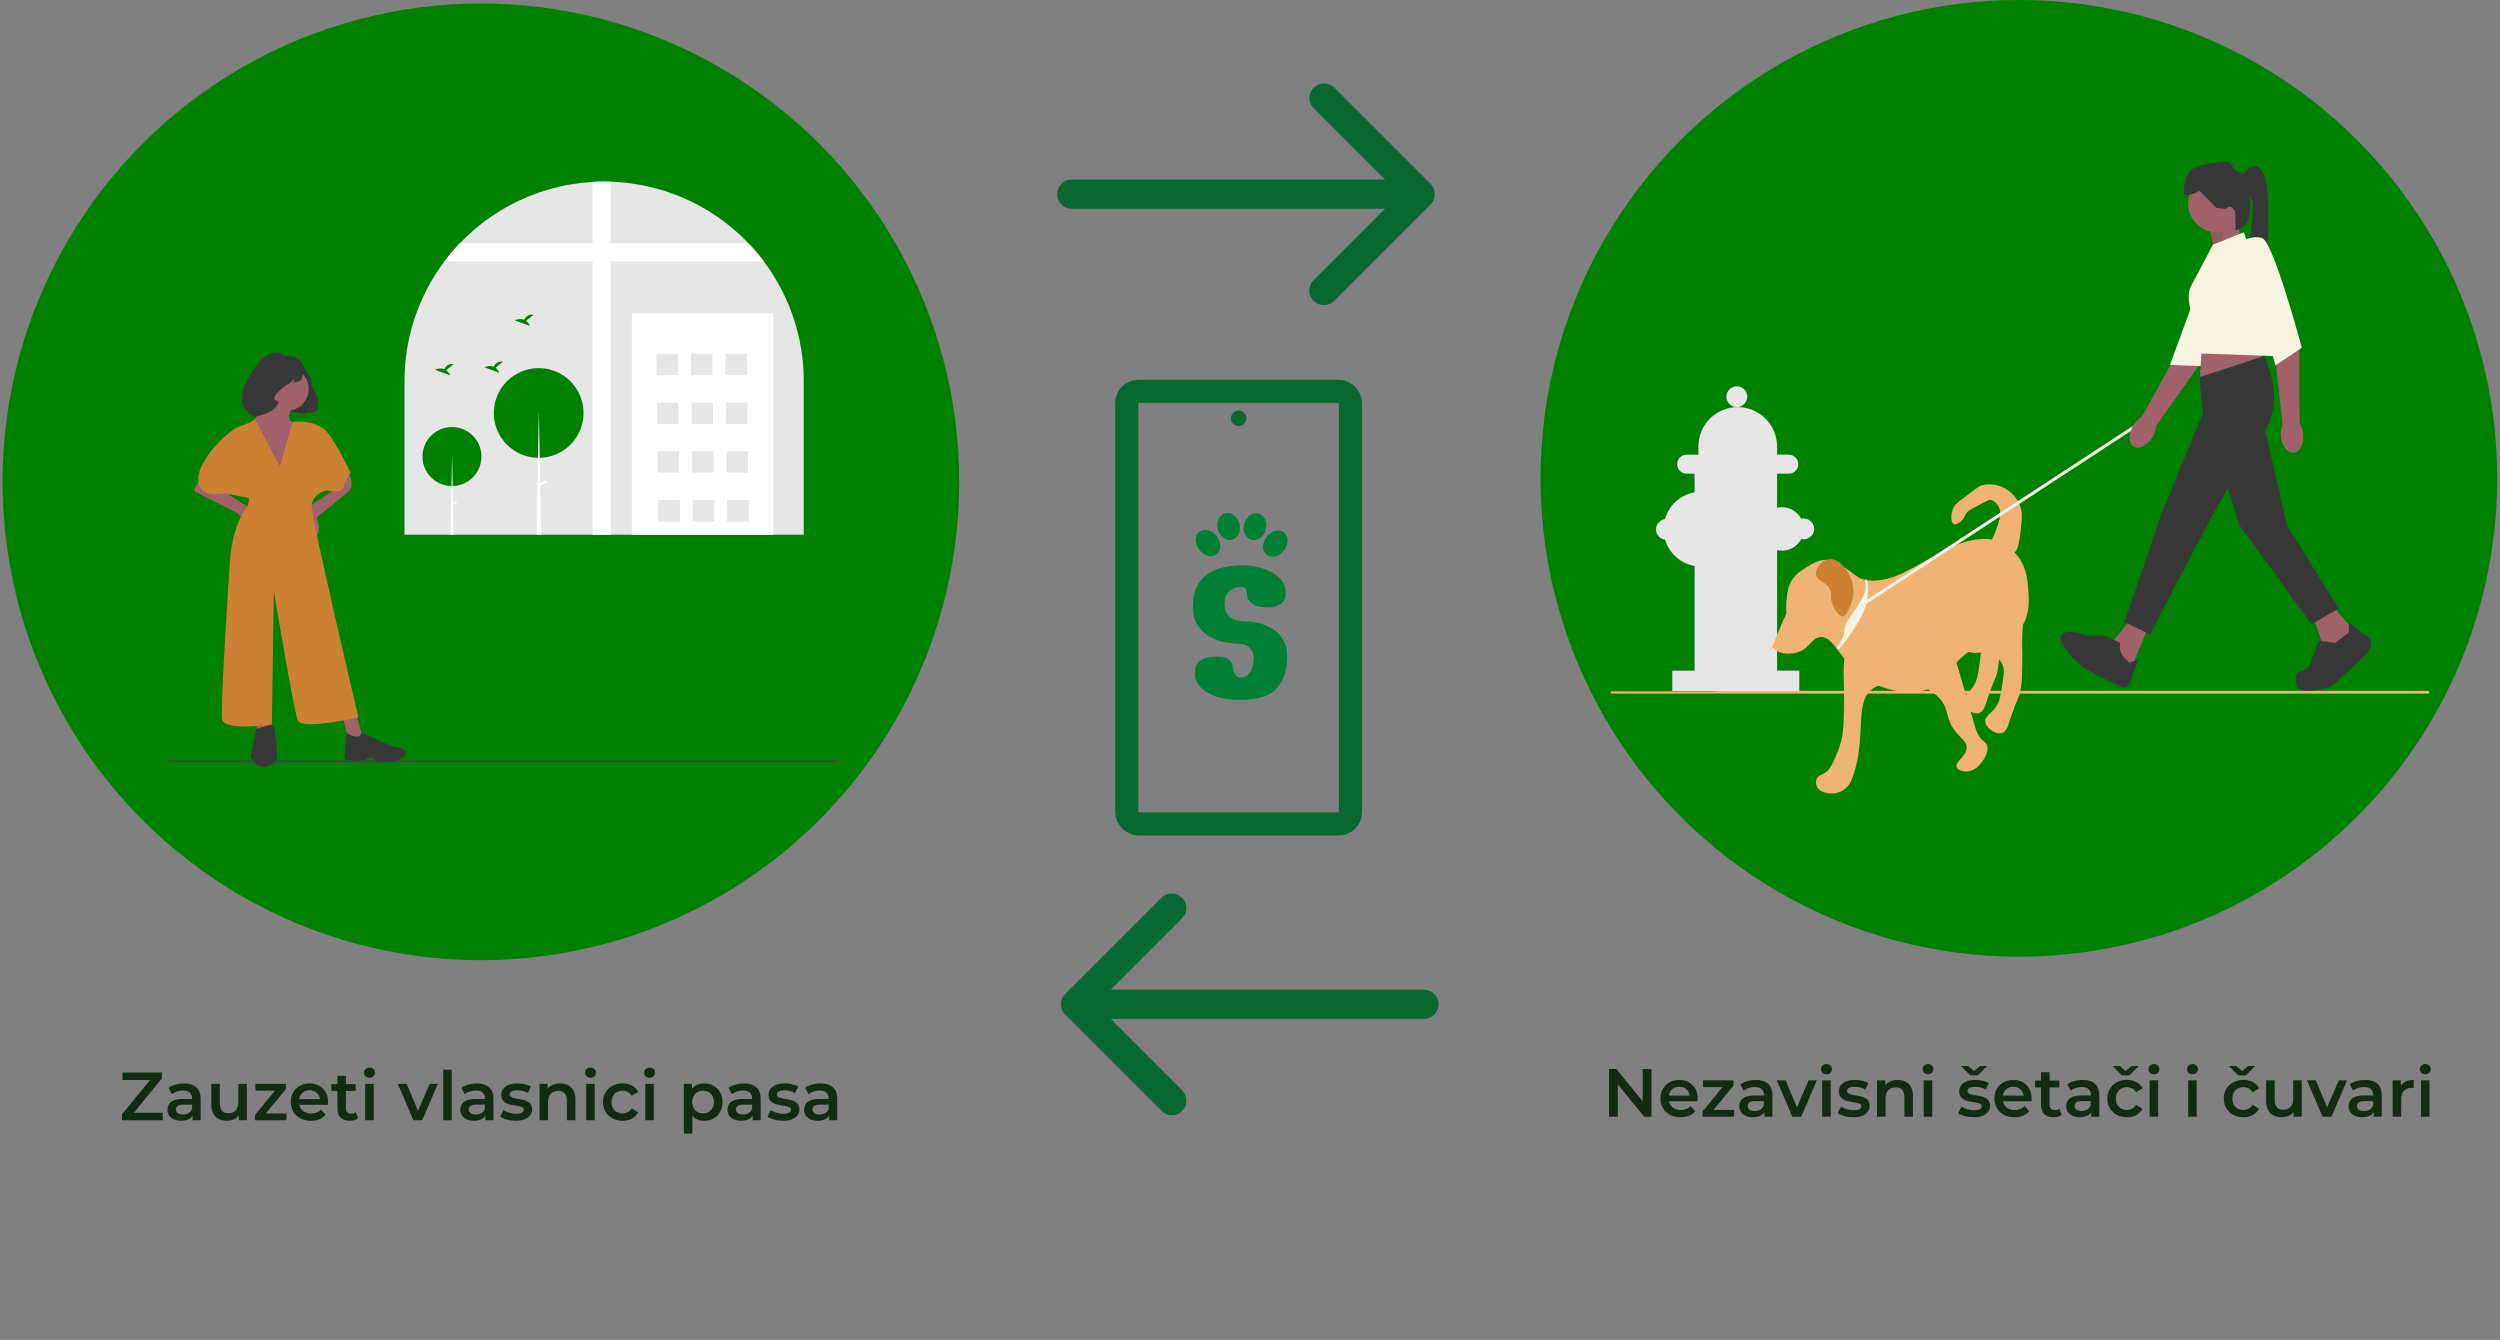 <svg width="806" height="432" viewBox="0 0 806 432" fill="none" xmlns="http://www.w3.org/2000/svg">
<rect x="0" y="0" width="806" height="432" fill="#808080" stroke="none"/>
<circle cx="155.039" cy="155.351" r="154.218" fill="#008000"/>
<g clip-path="url(#clip0_189_1572)">
<path d="M270.008 245.197H54.658V245.71H270.008V245.197Z" fill="#3F3D56"/>
<path d="M259.129 122.905V172.401H130.411V122.905C130.388 108.976 134.906 95.419 143.281 84.288C148.899 76.796 156.085 70.621 164.336 66.193C172.588 61.765 181.706 59.191 191.055 58.651C192.282 58.579 193.521 58.544 194.77 58.546C195.48 58.546 196.189 58.556 196.891 58.582C213.221 59.099 228.739 65.828 240.276 77.396C240.625 77.744 240.966 78.095 241.309 78.449C243.073 80.296 244.726 82.246 246.259 84.288C254.633 95.419 259.151 108.976 259.129 122.905Z" fill="#E6E6E6"/>
<path d="M196.89 58.583V172.401H191.052V58.652C192.28 58.581 193.519 58.545 194.767 58.546C195.478 58.546 196.187 58.557 196.89 58.583Z" fill="white"/>
<path d="M246.259 84.286H143.281C144.813 82.243 146.466 80.294 148.23 78.447H241.31C243.074 80.294 244.726 82.243 246.259 84.286Z" fill="white"/>
<path d="M249.331 101.008H203.711V172.4H249.331V101.008Z" fill="white"/>
<path d="M218.567 114.056H211.667V120.956H218.567V114.056Z" fill="#E6E6E6"/>
<path d="M229.685 114.056H222.785V120.956H229.685V114.056Z" fill="#E6E6E6"/>
<path d="M240.801 114.056H233.901V120.956H240.801V114.056Z" fill="#E6E6E6"/>
<path d="M218.759 129.775H211.858V136.675H218.759V129.775Z" fill="#E6E6E6"/>
<path d="M229.875 129.775H222.974V136.675H229.875V129.775Z" fill="#E6E6E6"/>
<path d="M240.993 129.775H234.092V136.675H240.993V129.775Z" fill="#E6E6E6"/>
<path d="M218.951 145.491H212.051V152.392H218.951V145.491Z" fill="#E6E6E6"/>
<path d="M230.066 145.491H223.166V152.392H230.066V145.491Z" fill="#E6E6E6"/>
<path d="M241.184 145.491H234.283V152.392H241.184V145.491Z" fill="#E6E6E6"/>
<path d="M219.14 161.208H212.239V168.108H219.14V161.208Z" fill="#E6E6E6"/>
<path d="M230.259 161.208H223.358V168.108H230.259V161.208Z" fill="#E6E6E6"/>
<path d="M241.377 161.208H234.476V168.108H241.377V161.208Z" fill="#E6E6E6"/>
<path d="M219.14 161.208H212.239V168.108H219.14V161.208Z" fill="#E6E6E6"/>
<path d="M230.259 161.208H223.358V168.108H230.259V161.208Z" fill="#E6E6E6"/>
<path d="M241.377 161.208H234.476V168.108H241.377V161.208Z" fill="#E6E6E6"/>
<path d="M145.711 156.696C150.964 156.696 155.222 152.438 155.222 147.186C155.222 141.933 150.964 137.675 145.711 137.675C140.459 137.675 136.201 141.933 136.201 147.186C136.201 152.438 140.459 156.696 145.711 156.696Z" fill="#008000"/>
<path d="M146.202 172.397H145.274L145.564 156.691L145.738 147.183H145.764L145.93 156.691L146.022 162.1L146.033 162.625L146.202 172.397Z" fill="white"/>
<path d="M147.468 161.872L147.249 161.456L145.676 162.284L145.896 162.7L147.468 161.872Z" fill="white"/>
<path d="M173.671 147.608C181.659 147.608 188.134 141.133 188.134 133.145C188.134 125.158 181.659 118.683 173.671 118.683C165.684 118.683 159.209 125.158 159.209 133.145C159.209 141.133 165.684 147.608 173.671 147.608Z" fill="#008000"/>
<path d="M174.438 172.401H172.99L173.29 156.104L173.446 147.607L173.713 133.147H173.754L174.005 147.605L174.148 155.832L174.163 156.631L174.438 172.401Z" fill="white"/>
<path d="M176.344 155.48L176.01 154.847L173.62 156.106L173.953 156.739L176.344 155.48Z" fill="white"/>
<path d="M143.842 119.334L146.285 117.38C144.387 117.171 143.608 118.206 143.288 119.025C141.806 118.409 140.191 119.216 140.191 119.216L145.08 120.991C144.833 120.332 144.404 119.757 143.842 119.334Z" fill="#008000"/>
<path d="M169.585 103.414L172.028 101.46C170.131 101.251 169.351 102.286 169.032 103.105C167.549 102.49 165.935 103.296 165.935 103.296L170.823 105.071C170.576 104.412 170.147 103.838 169.585 103.414Z" fill="#008000"/>
<path d="M159.766 118.542L162.209 116.588C160.311 116.378 159.532 117.414 159.212 118.233C157.73 117.617 156.115 118.424 156.115 118.424L161.004 120.199C160.757 119.54 160.328 118.965 159.766 118.542Z" fill="#008000"/>
<path d="M92.015 132.461C92.015 132.461 97.899 133.72 98.777 133.135C99.04 132.97 99.345 132.882 99.655 132.882C99.966 132.882 100.271 132.97 100.534 133.135C105.511 131.232 100.488 125.428 100.342 123.086C100.195 120.744 97.268 117.523 97.268 117.523L92.015 132.461Z" fill="#383838"/>
<path d="M86.68 126.989C86.68 130.199 80.26 137.261 80.26 137.261L92.457 156.2C92.457 156.2 97.272 136.94 94.383 135.977C91.495 135.014 94.704 130.52 94.704 130.52L86.68 126.989Z" fill="#A0616A"/>
<path d="M72.555 158.765L81.222 164.222L78.975 167.753C78.975 167.753 77.049 166.148 77.049 165.827C77.049 165.506 64.209 159.407 62.925 158.444C61.641 157.481 65.814 153.308 65.814 153.308L72.555 158.765Z" fill="#A0616A"/>
<path d="M107.108 158.339C107.108 158.339 98.555 163.903 98.234 164.545C97.913 165.187 100.481 172.57 102.123 172.288C103.765 172.006 102.086 166.792 102.086 166.792C102.086 166.792 109.79 160.693 112.358 158.446C114.926 156.199 111.716 151.063 111.716 151.063L107.108 158.339Z" fill="#A0616A"/>
<path d="M110.497 231.436L112.434 238.465L117.04 238.273L114.669 229.511L110.497 231.436Z" fill="#A0616A"/>
<path d="M81.865 230.028L83.469 237.089H86.68V230.028H81.865Z" fill="#A0616A"/>
<path d="M92.457 132.445C96.357 132.445 99.519 129.283 99.519 125.383C99.519 121.483 96.357 118.321 92.457 118.321C88.556 118.321 85.394 121.483 85.394 125.383C85.394 129.283 88.556 132.445 92.457 132.445Z" fill="#A0616A"/>
<path d="M82.165 135.015C82.165 135.015 81.224 136.299 77.692 137.262C74.162 138.225 64.211 147.534 63.89 154.275C63.569 161.016 72.236 159.089 72.236 159.089C72.236 159.089 80.26 160.373 80.26 160.694C80.26 161.015 79.939 162.941 79.939 162.941C74.803 169.361 74.162 180.275 74.162 180.275C74.162 180.275 70.951 228.104 71.594 231.956C72.236 235.808 87.644 233.561 87.644 233.561L88.285 190.547C88.285 190.547 94.705 229.067 95.989 232.277C97.273 235.487 115.57 231.314 115.57 231.314C115.57 231.314 100.483 167.435 100.483 163.262C100.483 159.089 105.298 158.126 105.298 158.126C105.298 158.126 110.434 159.089 110.755 157.164C111.076 155.238 113.002 152.349 113.002 152.349C113.002 152.349 109.15 144.003 105.619 139.509C102.088 135.015 94.384 135.978 94.384 135.978L90.211 150.423L82.165 135.015Z" fill="#CB8034"/>
<path d="M111.714 236.311C111.714 236.311 111.052 243.453 111.072 244.468C111.091 245.374 117.496 245.623 118.138 244.66C118.78 243.697 121.027 244.66 121.027 245.302C121.027 245.944 127.447 245.491 127.447 245.491C135.793 241.639 126.252 240.576 126.252 240.576C126.252 240.576 120.568 237.892 118 236.929C115.432 235.966 116.464 236.545 116.464 236.545C115.822 238.792 111.714 236.311 111.714 236.311Z" fill="#383838"/>
<path d="M80.903 243.187C80.582 243.508 81.545 247.681 86.039 247.039C90.533 246.397 89.249 241.582 89.249 240.94C89.249 240.298 88.607 235.483 88.286 234.199C87.965 232.915 82.508 235.162 82.508 235.162C82.508 235.162 81.224 242.866 80.903 243.187Z" fill="#383838"/>
<path d="M98.136 118.842C97.825 119.85 97.58 120.877 97.404 121.916C97.258 123.087 94.477 123.38 94.477 123.38C94.769 123.38 94.769 121.624 94.769 121.624C94.769 122.648 93.159 123.673 93.159 123.673C91.69 124.545 90.358 125.631 89.207 126.894C87.157 129.089 89.792 129.382 89.792 129.382C89.595 132.911 82.37 134.342 82.37 134.342C74.026 131.414 80.382 121.396 80.382 121.396C86.677 109.685 91.768 114.816 91.768 114.816C97.258 114.011 98.136 118.842 98.136 118.842Z" fill="#383838"/>
</g>
<path d="M39.335 361.177V359.263L49.279 347.119L49.609 348.197H39.489V345.777H52.183V347.691L42.239 359.835L41.887 358.757H52.469V361.177H39.335ZM62.084 361.177V358.801L61.93 358.295V354.137C61.93 353.33 61.688 352.707 61.204 352.267C60.72 351.812 59.987 351.585 59.004 351.585C58.344 351.585 57.691 351.687 57.046 351.893C56.415 352.098 55.88 352.384 55.44 352.751L54.362 350.749C54.993 350.265 55.741 349.905 56.606 349.671C57.486 349.421 58.395 349.297 59.334 349.297C61.035 349.297 62.348 349.707 63.272 350.529C64.211 351.335 64.68 352.589 64.68 354.291V361.177H62.084ZM58.388 361.331C57.508 361.331 56.738 361.184 56.078 360.891C55.418 360.583 54.905 360.165 54.538 359.637C54.186 359.094 54.01 358.485 54.01 357.811C54.01 357.151 54.164 356.557 54.472 356.029C54.795 355.501 55.315 355.083 56.034 354.775C56.753 354.467 57.706 354.313 58.894 354.313H62.304V356.139H59.092C58.153 356.139 57.523 356.293 57.2 356.601C56.877 356.894 56.716 357.261 56.716 357.701C56.716 358.199 56.914 358.595 57.31 358.889C57.706 359.182 58.256 359.329 58.96 359.329C59.635 359.329 60.236 359.175 60.764 358.867C61.307 358.559 61.695 358.104 61.93 357.503L62.392 359.153C62.128 359.842 61.651 360.377 60.962 360.759C60.287 361.14 59.429 361.331 58.388 361.331ZM73.181 361.331C72.184 361.331 71.304 361.147 70.541 360.781C69.779 360.399 69.185 359.827 68.759 359.065C68.334 358.287 68.121 357.312 68.121 356.139V349.429H70.871V355.765C70.871 356.821 71.106 357.613 71.575 358.141C72.059 358.654 72.741 358.911 73.621 358.911C74.267 358.911 74.824 358.779 75.293 358.515C75.777 358.251 76.151 357.855 76.415 357.327C76.694 356.799 76.833 356.146 76.833 355.369V349.429H79.583V361.177H76.965V358.009L77.427 358.977C77.031 359.739 76.452 360.326 75.689 360.737C74.927 361.133 74.091 361.331 73.181 361.331ZM82.216 361.177V359.439L89.454 350.683L89.96 351.629H82.348V349.429H92.16V351.167L84.922 359.923L84.372 358.977H92.358V361.177H82.216ZM100.243 361.331C98.938 361.331 97.794 361.074 96.811 360.561C95.843 360.033 95.088 359.314 94.545 358.405C94.017 357.495 93.753 356.461 93.753 355.303C93.753 354.129 94.01 353.095 94.523 352.201C95.051 351.291 95.77 350.58 96.679 350.067C97.603 349.553 98.652 349.297 99.825 349.297C100.969 349.297 101.988 349.546 102.883 350.045C103.778 350.543 104.482 351.247 104.995 352.157C105.508 353.066 105.765 354.137 105.765 355.369C105.765 355.486 105.758 355.618 105.743 355.765C105.743 355.911 105.736 356.051 105.721 356.183H95.931V354.357H104.269L103.191 354.929C103.206 354.254 103.066 353.66 102.773 353.147C102.48 352.633 102.076 352.23 101.563 351.937C101.064 351.643 100.485 351.497 99.825 351.497C99.15 351.497 98.556 351.643 98.043 351.937C97.544 352.23 97.148 352.641 96.855 353.169C96.576 353.682 96.437 354.291 96.437 354.995V355.435C96.437 356.139 96.598 356.762 96.921 357.305C97.244 357.847 97.698 358.265 98.285 358.559C98.872 358.852 99.546 358.999 100.309 358.999C100.969 358.999 101.563 358.896 102.091 358.691C102.619 358.485 103.088 358.163 103.499 357.723L104.973 359.417C104.445 360.033 103.778 360.509 102.971 360.847C102.179 361.169 101.27 361.331 100.243 361.331ZM112.829 361.331C111.538 361.331 110.541 361.001 109.837 360.341C109.133 359.666 108.781 358.676 108.781 357.371V346.833H111.531V357.305C111.531 357.862 111.67 358.295 111.949 358.603C112.242 358.911 112.645 359.065 113.159 359.065C113.775 359.065 114.288 358.903 114.699 358.581L115.469 360.539C115.146 360.803 114.75 361.001 114.281 361.133C113.811 361.265 113.327 361.331 112.829 361.331ZM106.845 351.717V349.517H114.677V351.717H106.845ZM117.731 361.177V349.429H120.481V361.177H117.731ZM119.117 347.493C118.604 347.493 118.178 347.331 117.841 347.009C117.518 346.686 117.357 346.297 117.357 345.843C117.357 345.373 117.518 344.985 117.841 344.677C118.178 344.354 118.604 344.193 119.117 344.193C119.63 344.193 120.048 344.347 120.371 344.655C120.708 344.948 120.877 345.322 120.877 345.777C120.877 346.261 120.716 346.671 120.393 347.009C120.07 347.331 119.645 347.493 119.117 347.493ZM133.294 361.177L128.256 349.429H131.116L135.45 359.791H134.042L138.53 349.429H141.17L136.132 361.177H133.294ZM142.889 361.177V344.853H145.639V361.177H142.889ZM156.486 361.177V358.801L156.332 358.295V354.137C156.332 353.33 156.09 352.707 155.606 352.267C155.122 351.812 154.389 351.585 153.406 351.585C152.746 351.585 152.094 351.687 151.448 351.893C150.818 352.098 150.282 352.384 149.842 352.751L148.764 350.749C149.395 350.265 150.143 349.905 151.008 349.671C151.888 349.421 152.798 349.297 153.736 349.297C155.438 349.297 156.75 349.707 157.674 350.529C158.613 351.335 159.082 352.589 159.082 354.291V361.177H156.486ZM152.79 361.331C151.91 361.331 151.14 361.184 150.48 360.891C149.82 360.583 149.307 360.165 148.94 359.637C148.588 359.094 148.412 358.485 148.412 357.811C148.412 357.151 148.566 356.557 148.874 356.029C149.197 355.501 149.718 355.083 150.436 354.775C151.155 354.467 152.108 354.313 153.296 354.313H156.706V356.139H153.494C152.556 356.139 151.925 356.293 151.602 356.601C151.28 356.894 151.118 357.261 151.118 357.701C151.118 358.199 151.316 358.595 151.712 358.889C152.108 359.182 152.658 359.329 153.362 359.329C154.037 359.329 154.638 359.175 155.166 358.867C155.709 358.559 156.098 358.104 156.332 357.503L156.794 359.153C156.53 359.842 156.054 360.377 155.364 360.759C154.69 361.14 153.832 361.331 152.79 361.331ZM166.242 361.331C165.259 361.331 164.313 361.206 163.404 360.957C162.509 360.693 161.798 360.377 161.27 360.011L162.326 357.921C162.854 358.258 163.484 358.537 164.218 358.757C164.951 358.977 165.684 359.087 166.418 359.087C167.283 359.087 167.906 358.969 168.288 358.735C168.684 358.5 168.882 358.185 168.882 357.789C168.882 357.466 168.75 357.224 168.486 357.063C168.222 356.887 167.877 356.755 167.452 356.667C167.026 356.579 166.55 356.498 166.022 356.425C165.508 356.351 164.988 356.256 164.46 356.139C163.946 356.007 163.477 355.823 163.052 355.589C162.626 355.339 162.282 355.009 162.018 354.599C161.754 354.188 161.622 353.645 161.622 352.971C161.622 352.223 161.834 351.577 162.26 351.035C162.685 350.477 163.279 350.052 164.042 349.759C164.819 349.451 165.736 349.297 166.792 349.297C167.584 349.297 168.383 349.385 169.19 349.561C169.996 349.737 170.664 349.986 171.192 350.309L170.136 352.399C169.578 352.061 169.014 351.834 168.442 351.717C167.884 351.585 167.327 351.519 166.77 351.519C165.934 351.519 165.31 351.643 164.9 351.893C164.504 352.142 164.306 352.457 164.306 352.839C164.306 353.191 164.438 353.455 164.702 353.631C164.966 353.807 165.31 353.946 165.736 354.049C166.161 354.151 166.63 354.239 167.144 354.313C167.672 354.371 168.192 354.467 168.706 354.599C169.219 354.731 169.688 354.914 170.114 355.149C170.554 355.369 170.906 355.684 171.17 356.095C171.434 356.505 171.566 357.041 171.566 357.701C171.566 358.434 171.346 359.072 170.906 359.615C170.48 360.157 169.872 360.583 169.08 360.891C168.288 361.184 167.342 361.331 166.242 361.331ZM180.6 349.297C181.539 349.297 182.375 349.48 183.108 349.847C183.856 350.213 184.443 350.778 184.868 351.541C185.293 352.289 185.506 353.257 185.506 354.445V361.177H182.756V354.797C182.756 353.755 182.507 352.978 182.008 352.465C181.524 351.951 180.842 351.695 179.962 351.695C179.317 351.695 178.745 351.827 178.246 352.091C177.747 352.355 177.359 352.751 177.08 353.279C176.816 353.792 176.684 354.445 176.684 355.237V361.177H173.934V349.429H176.552V352.597L176.09 351.629C176.501 350.881 177.095 350.309 177.872 349.913C178.664 349.502 179.573 349.297 180.6 349.297ZM188.995 361.177V349.429H191.745V361.177H188.995ZM190.381 347.493C189.867 347.493 189.442 347.331 189.105 347.009C188.782 346.686 188.621 346.297 188.621 345.843C188.621 345.373 188.782 344.985 189.105 344.677C189.442 344.354 189.867 344.193 190.381 344.193C190.894 344.193 191.312 344.347 191.635 344.655C191.972 344.948 192.141 345.322 192.141 345.777C192.141 346.261 191.979 346.671 191.657 347.009C191.334 347.331 190.909 347.493 190.381 347.493ZM200.744 361.331C199.512 361.331 198.412 361.074 197.444 360.561C196.491 360.033 195.743 359.314 195.2 358.405C194.657 357.495 194.386 356.461 194.386 355.303C194.386 354.129 194.657 353.095 195.2 352.201C195.743 351.291 196.491 350.58 197.444 350.067C198.412 349.553 199.512 349.297 200.744 349.297C201.888 349.297 202.893 349.531 203.758 350.001C204.638 350.455 205.305 351.13 205.76 352.025L203.648 353.257C203.296 352.699 202.863 352.289 202.35 352.025C201.851 351.761 201.309 351.629 200.722 351.629C200.047 351.629 199.439 351.775 198.896 352.069C198.353 352.362 197.928 352.787 197.62 353.345C197.312 353.887 197.158 354.54 197.158 355.303C197.158 356.065 197.312 356.725 197.62 357.283C197.928 357.825 198.353 358.243 198.896 358.537C199.439 358.83 200.047 358.977 200.722 358.977C201.309 358.977 201.851 358.845 202.35 358.581C202.863 358.317 203.296 357.906 203.648 357.349L205.76 358.581C205.305 359.461 204.638 360.143 203.758 360.627C202.893 361.096 201.888 361.331 200.744 361.331ZM208.03 361.177V349.429H210.78V361.177H208.03ZM209.416 347.493C208.902 347.493 208.477 347.331 208.14 347.009C207.817 346.686 207.656 346.297 207.656 345.843C207.656 345.373 207.817 344.985 208.14 344.677C208.477 344.354 208.902 344.193 209.416 344.193C209.929 344.193 210.347 344.347 210.67 344.655C211.007 344.948 211.176 345.322 211.176 345.777C211.176 346.261 211.014 346.671 210.692 347.009C210.369 347.331 209.944 347.493 209.416 347.493ZM226.981 361.331C226.028 361.331 225.155 361.111 224.363 360.671C223.586 360.231 222.962 359.571 222.493 358.691C222.038 357.796 221.811 356.667 221.811 355.303C221.811 353.924 222.031 352.795 222.471 351.915C222.926 351.035 223.542 350.382 224.319 349.957C225.096 349.517 225.984 349.297 226.981 349.297C228.14 349.297 229.159 349.546 230.039 350.045C230.934 350.543 231.638 351.24 232.151 352.135C232.679 353.029 232.943 354.085 232.943 355.303C232.943 356.52 232.679 357.583 232.151 358.493C231.638 359.387 230.934 360.084 230.039 360.583C229.159 361.081 228.14 361.331 226.981 361.331ZM220.469 365.445V349.429H223.087V352.201L222.999 355.325L223.219 358.449V365.445H220.469ZM226.673 358.977C227.333 358.977 227.92 358.83 228.433 358.537C228.961 358.243 229.379 357.818 229.687 357.261C229.995 356.703 230.149 356.051 230.149 355.303C230.149 354.54 229.995 353.887 229.687 353.345C229.379 352.787 228.961 352.362 228.433 352.069C227.92 351.775 227.333 351.629 226.673 351.629C226.013 351.629 225.419 351.775 224.891 352.069C224.363 352.362 223.945 352.787 223.637 353.345C223.329 353.887 223.175 354.54 223.175 355.303C223.175 356.051 223.329 356.703 223.637 357.261C223.945 357.818 224.363 358.243 224.891 358.537C225.419 358.83 226.013 358.977 226.673 358.977ZM242.639 361.177V358.801L242.485 358.295V354.137C242.485 353.33 242.243 352.707 241.759 352.267C241.275 351.812 240.541 351.585 239.559 351.585C238.899 351.585 238.246 351.687 237.601 351.893C236.97 352.098 236.435 352.384 235.995 352.751L234.917 350.749C235.547 350.265 236.295 349.905 237.161 349.671C238.041 349.421 238.95 349.297 239.889 349.297C241.59 349.297 242.903 349.707 243.827 350.529C244.765 351.335 245.235 352.589 245.235 354.291V361.177H242.639ZM238.943 361.331C238.063 361.331 237.293 361.184 236.633 360.891C235.973 360.583 235.459 360.165 235.093 359.637C234.741 359.094 234.565 358.485 234.565 357.811C234.565 357.151 234.719 356.557 235.027 356.029C235.349 355.501 235.87 355.083 236.589 354.775C237.307 354.467 238.261 354.313 239.449 354.313H242.859V356.139H239.647C238.708 356.139 238.077 356.293 237.755 356.601C237.432 356.894 237.271 357.261 237.271 357.701C237.271 358.199 237.469 358.595 237.865 358.889C238.261 359.182 238.811 359.329 239.515 359.329C240.189 359.329 240.791 359.175 241.319 358.867C241.861 358.559 242.25 358.104 242.485 357.503L242.947 359.153C242.683 359.842 242.206 360.377 241.517 360.759C240.842 361.14 239.984 361.331 238.943 361.331ZM252.394 361.331C251.411 361.331 250.465 361.206 249.556 360.957C248.661 360.693 247.95 360.377 247.422 360.011L248.478 357.921C249.006 358.258 249.637 358.537 250.37 358.757C251.103 358.977 251.837 359.087 252.57 359.087C253.435 359.087 254.059 358.969 254.44 358.735C254.836 358.5 255.034 358.185 255.034 357.789C255.034 357.466 254.902 357.224 254.638 357.063C254.374 356.887 254.029 356.755 253.604 356.667C253.179 356.579 252.702 356.498 252.174 356.425C251.661 356.351 251.14 356.256 250.612 356.139C250.099 356.007 249.629 355.823 249.204 355.589C248.779 355.339 248.434 355.009 248.17 354.599C247.906 354.188 247.774 353.645 247.774 352.971C247.774 352.223 247.987 351.577 248.412 351.035C248.837 350.477 249.431 350.052 250.194 349.759C250.971 349.451 251.888 349.297 252.944 349.297C253.736 349.297 254.535 349.385 255.342 349.561C256.149 349.737 256.816 349.986 257.344 350.309L256.288 352.399C255.731 352.061 255.166 351.834 254.594 351.717C254.037 351.585 253.479 351.519 252.922 351.519C252.086 351.519 251.463 351.643 251.052 351.893C250.656 352.142 250.458 352.457 250.458 352.839C250.458 353.191 250.59 353.455 250.854 353.631C251.118 353.807 251.463 353.946 251.888 354.049C252.313 354.151 252.783 354.239 253.296 354.313C253.824 354.371 254.345 354.467 254.858 354.599C255.371 354.731 255.841 354.914 256.266 355.149C256.706 355.369 257.058 355.684 257.322 356.095C257.586 356.505 257.718 357.041 257.718 357.701C257.718 358.434 257.498 359.072 257.058 359.615C256.633 360.157 256.024 360.583 255.232 360.891C254.44 361.184 253.494 361.331 252.394 361.331ZM267.324 361.177V358.801L267.17 358.295V354.137C267.17 353.33 266.928 352.707 266.444 352.267C265.96 351.812 265.227 351.585 264.244 351.585C263.584 351.585 262.932 351.687 262.286 351.893C261.656 352.098 261.12 352.384 260.68 352.751L259.602 350.749C260.233 350.265 260.981 349.905 261.846 349.671C262.726 349.421 263.636 349.297 264.574 349.297C266.276 349.297 267.588 349.707 268.512 350.529C269.451 351.335 269.92 352.589 269.92 354.291V361.177H267.324ZM263.628 361.331C262.748 361.331 261.978 361.184 261.318 360.891C260.658 360.583 260.145 360.165 259.778 359.637C259.426 359.094 259.25 358.485 259.25 357.811C259.25 357.151 259.404 356.557 259.712 356.029C260.035 355.501 260.556 355.083 261.274 354.775C261.993 354.467 262.946 354.313 264.134 354.313H267.544V356.139H264.332C263.394 356.139 262.763 356.293 262.44 356.601C262.118 356.894 261.956 357.261 261.956 357.701C261.956 358.199 262.154 358.595 262.55 358.889C262.946 359.182 263.496 359.329 264.2 359.329C264.875 359.329 265.476 359.175 266.004 358.867C266.547 358.559 266.936 358.104 267.17 357.503L267.632 359.153C267.368 359.842 266.892 360.377 266.202 360.759C265.528 361.14 264.67 361.331 263.628 361.331Z" fill="#132A13"/>
<circle cx="650.886" cy="154.218" r="154.218" fill="#008000"/>
<g clip-path="url(#clip1_189_1572)">
<g style="mix-blend-mode:luminosity">
<path d="M783.22 223.177C783.22 223.416 783.028 223.607 782.79 223.607H519.674C519.435 223.607 519.244 223.416 519.244 223.177C519.244 223.061 519.287 222.96 519.359 222.883H551.773C552.463 222.883 553.139 222.837 553.804 222.746H782.79C783.028 222.746 783.22 222.938 783.22 223.177Z" fill="#EFB376"/>
<path d="M572.922 151.618H546.323V217.305H572.922V151.618Z" fill="#E6E6E6"/>
<path d="M560.389 170.598C560.389 177.249 555.006 182.641 548.365 182.641C541.724 182.641 536.341 177.249 536.341 170.598C536.341 163.947 541.724 158.556 548.365 158.556C555.006 158.556 560.389 163.947 560.389 170.598Z" fill="#E6E6E6"/>
<path d="M537.251 174.026C539.102 174.026 540.603 172.522 540.603 170.668C540.603 168.814 539.102 167.311 537.251 167.311C535.4 167.311 533.899 168.814 533.899 170.668C533.899 172.522 535.4 174.026 537.251 174.026Z" fill="#E6E6E6"/>
<path d="M581.522 170.521C581.522 174.391 578.39 177.528 574.526 177.528C570.662 177.528 567.53 174.391 567.53 170.521C567.53 166.652 570.662 163.515 574.526 163.515C578.39 163.515 581.522 166.652 581.522 170.521Z" fill="#E6E6E6"/>
<path d="M581.521 173.879C583.372 173.879 584.873 172.376 584.873 170.522C584.873 168.668 583.372 167.164 581.521 167.164C579.669 167.164 578.168 168.668 578.168 170.522C578.168 172.376 579.669 173.879 581.521 173.879Z" fill="#E6E6E6"/>
<path d="M559.951 131.255C561.803 131.255 563.303 129.752 563.303 127.898C563.303 126.044 561.803 124.541 559.951 124.541C558.1 124.541 556.599 126.044 556.599 127.898C556.599 129.752 558.1 131.255 559.951 131.255Z" fill="#E6E6E6"/>
<path d="M543.772 146.585H576.71C578.401 146.585 579.771 147.958 579.771 149.651C579.771 151.343 578.401 152.715 576.71 152.715H543.772C542.081 152.715 540.711 151.343 540.711 149.651C540.711 147.958 542.081 146.585 543.772 146.585Z" fill="#E6E6E6"/>
<path d="M560.243 131.254H560.243C567.242 131.254 572.923 136.944 572.923 143.953V148.479H547.563V143.953C547.563 136.944 553.245 131.254 560.243 131.254Z" fill="#E6E6E6"/>
<path d="M580.099 216.212H539.145V222.781H580.099V216.212Z" fill="#E6E6E6"/>
<path d="M594.469 182.832C597.708 184.789 598.029 185.713 599.991 186.519C600.984 186.928 602.844 187.489 606.433 186.98C611.378 186.279 614.427 184.278 622.998 179.606C629.112 176.275 632.1 174.817 636.343 174.076C639.521 173.521 641.369 173.723 642.784 174.076C647.725 175.308 650.422 179.124 651.067 180.068C653.3 183.328 653.582 186.511 653.828 189.285C654.138 192.777 654.586 197.823 651.987 201.728C648.731 206.619 644.197 204.451 636.343 209.101C627.661 214.241 629.113 219.308 622.078 222.005C613.076 225.455 603.276 220.002 602.752 219.701C593.432 214.347 591.525 204.633 586.647 205.414C583.732 205.881 583.442 209.504 578.824 210.484C577.96 210.667 574.404 211.421 571.922 209.101C570.397 207.676 570.444 210.867 571.232 208.871C572.243 206.308 574.283 201.307 575.603 198.501C576.308 197.003 575.513 196.54 576.063 192.511C576.332 190.542 576.467 189.549 576.983 188.363C578.262 185.425 580.746 183.907 582.505 182.832C584.646 181.524 586.75 180.239 589.408 180.528C590.928 180.693 592.109 181.407 594.469 182.832Z" fill="#EFB376"/>
<path d="M650.608 193.893C651.424 194.563 651.618 195.92 651.988 198.501C652.33 200.89 652.122 202.354 651.988 204.954C651.787 208.854 652.104 208.492 651.988 213.709C651.893 218.003 651.845 220.15 651.528 222.005C650.958 225.34 650.654 224.058 647.847 232.604C647.277 234.338 646.824 235.81 645.546 236.291C643.946 236.894 642.101 235.547 641.865 235.369C641.477 235.078 640.11 234.052 640.024 232.604C639.916 230.766 641.993 230.301 643.705 227.535C644.775 225.808 645.032 224.079 645.546 220.622C646.035 217.334 646.28 215.69 645.546 214.17C644.208 211.397 641.146 210.537 640.945 210.483C639.112 209.998 638.52 210.685 636.343 210.483C634.306 210.295 630.952 209.335 630.361 207.718C628.741 203.287 646.708 190.693 650.608 193.893Z" fill="#EFB376"/>
<path d="M643.246 187.439C644.062 188.109 644.257 189.466 644.626 192.048C644.969 194.436 644.76 195.901 644.626 198.5C644.425 202.401 644.742 202.038 644.626 207.256C644.531 211.549 644.483 213.697 644.166 215.551C643.596 218.887 643.292 217.606 640.485 226.151C639.916 227.885 639.462 229.357 638.184 229.838C636.584 230.441 634.74 229.093 634.503 228.916C634.115 228.625 632.748 227.599 632.662 226.151C632.553 224.313 634.631 223.847 636.344 221.082C637.413 219.355 637.67 217.626 638.184 214.169C638.673 210.881 638.917 209.237 638.184 207.717C636.846 204.943 633.784 204.083 633.583 204.03C631.75 203.545 631.158 204.232 628.981 204.03C626.945 203.841 623.59 202.881 622.999 201.265C621.38 196.834 639.347 184.24 643.246 187.439Z" fill="#EFB376"/>
<path d="M629.442 210.02C629.96 210.811 630.554 212.852 631.743 216.933C632.273 218.753 635.705 230.727 636.805 234.446C637.121 235.514 637.531 236.848 638.645 238.132C639.584 239.212 640.085 239.179 640.486 239.976C641.53 242.049 639.493 244.975 639.106 245.506C638.655 246.124 636.562 248.997 633.584 248.732C633.273 248.704 631.26 248.525 630.823 247.349C630.152 245.547 634.095 243.856 634.044 240.897C634.014 239.15 632.616 238.426 630.823 236.288C626.976 231.704 628.617 229.321 625.761 225.689C621.49 220.257 613.551 220.157 612.417 220.159C609.478 220.163 605.387 220.169 602.754 222.924C599.083 226.764 600.6 233.483 599.073 243.662C599.073 243.662 598.825 245.313 598.153 247.81C597.043 251.931 596.157 252.995 595.852 253.34C595.437 253.809 594.225 255.143 592.171 255.645C591.887 255.714 590.579 256.014 588.95 255.645C587.868 255.4 586.882 255.176 586.189 254.262C585.523 253.385 585.271 252.064 585.728 251.036C586.282 249.792 587.424 249.994 588.95 248.732C590.026 247.841 590.588 246.602 591.71 244.123C592.208 243.026 592.952 241.362 593.551 239.054C594.244 236.382 594.329 234.318 594.472 230.298C594.591 226.911 594.533 224.096 594.472 221.081C594.399 217.57 594.301 216.424 594.472 214.168C594.65 211.801 594.824 209.497 595.391 208.176C598.448 201.074 622.697 199.717 629.442 210.02Z" fill="#EFB376"/>
<path d="M648.766 178.683C650.733 177.594 651.014 175.045 651.527 170.388C651.901 166.996 652.123 164.976 651.067 162.554C649.641 159.285 646.964 157.758 646.465 157.484C645.921 157.185 642.346 155.286 638.643 156.563C638.126 156.741 636.757 157.759 634.042 159.788C630.8 162.211 630.324 162.673 629.9 163.476C628.764 165.624 628.885 168.529 629.9 169.006C630.671 169.368 632.004 168.351 632.661 167.623C633.446 166.752 633.328 166.226 634.042 165.319C634.607 164.6 635.138 164.349 636.802 163.476C640.923 161.31 641.131 161.023 641.864 161.171C643.689 161.541 644.56 163.764 644.625 163.936C645.182 165.418 644.8 166.765 644.164 169.006C643.828 170.191 643.447 171.106 642.784 172.692C641.584 175.566 641.269 175.781 641.404 176.379C641.846 178.342 646.169 180.122 648.766 178.683Z" fill="#EFB376"/>
<path d="M601.602 186.748C602.363 186.874 602.732 191.231 601.602 195.044C600.829 197.651 599.271 200.291 598.992 200.757C598.773 201.123 598.562 201.458 597.921 202.418C594.782 207.111 593.196 209.455 592.399 209.33C591.335 209.164 594.246 206.645 594.47 204.236C594.884 199.758 596.892 199.204 600.452 192.714C602.377 189.203 601.008 186.65 601.602 186.748Z" fill="#F7F3E0"/>
<path d="M585.497 185.365C585.112 183.404 587.299 180.681 589.638 180.295C593.049 179.734 596.009 184.271 597.001 187.208C598.364 191.247 596.833 194.719 596.08 196.425C595.137 198.565 594.431 198.705 594.24 198.73C592.848 198.904 591.197 196.35 590.559 194.121C589.997 192.159 590.63 191.891 590.098 190.434C589.003 187.434 585.907 187.457 585.497 185.365Z" fill="#CB8034"/>
<path d="M600.923 195.195L692.232 135.514L690.885 135.209L599.577 194.889L600.923 195.195Z" fill="#F7F3E0"/>
<path d="M714.263 81.064L712.263 73.72L721.262 70.382L722.262 77.058L714.263 81.064Z" fill="#A0616A"/>
<path opacity="0.1" d="M714.263 81.065L712.263 73.721L717.562 71.482L715.916 80.14L714.263 81.065Z" fill="#0F2E1C"/>
<path d="M687.918 144.006C686.2 142.982 686.109 139.958 687.715 137.253C688.419 136.069 689.331 135.142 690.279 134.56L691.223 133.016L703.162 111.581C703.162 111.581 708.388 91.364 710.515 88.92C712.642 86.475 715.719 87.051 715.719 87.051L718.448 89.479L708.709 118.112L696.691 135.062L695.08 137.421C695.022 138.533 694.644 139.778 693.94 140.962C692.333 143.668 689.637 145.03 687.918 144.006Z" fill="#A0616A"/>
<path d="M713.771 78.971C713.771 78.971 717.568 78.824 719.964 81.778C722.36 84.732 709.809 118.03 709.809 118.03L699.585 117.667L713.771 78.971Z" fill="#F7F3E0"/>
<path d="M714.76 74.892C719.914 74.892 724.093 70.708 724.093 65.546C724.093 60.384 719.914 56.199 714.76 56.199C709.606 56.199 705.428 60.384 705.428 65.546C705.428 70.708 709.606 74.892 714.76 74.892Z" fill="#A0616A"/>
<path d="M692.93 201.238L686.598 216.927L682.931 213.255L681.598 206.245L686.931 199.569L692.93 201.238Z" fill="#A0616A"/>
<path d="M752.258 195.566L758.59 202.911L755.591 208.919L748.925 207.918L745.592 198.571L752.258 195.566Z" fill="#A0616A"/>
<path d="M710.095 107.94L709.262 121.459L729.926 117.787L728.593 109.442L710.095 107.94Z" fill="#A0616A"/>
<path d="M709.094 121.625L729.925 114.781C729.925 114.781 737.591 130.137 729.258 139.817C720.926 149.498 693.262 204.576 693.262 204.576L684.93 200.57L696.929 165.521L710.26 133.141L709.094 121.625Z" fill="#383838"/>
<path d="M729.26 134.141L737.259 169.192L753.924 196.23L745.258 201.237L721.928 169.192L714.261 144.49L729.26 134.141Z" fill="#383838"/>
<path d="M678.599 204.913H672.827C672.827 204.913 666.092 202.243 664.513 204.913C662.934 207.584 671.556 215.158 671.556 215.158C671.556 215.158 683.599 221.938 685.266 221.604C686.932 221.27 687.598 217.264 687.598 217.264L689.598 212.591L686.599 213.593C686.599 213.593 682.599 211.256 683.599 207.25L678.599 204.913Z" fill="#383838"/>
<path d="M757.259 203.908V200.57L761.133 203.908C761.133 203.908 767.59 206.245 762.591 211.252C757.591 216.259 751.259 221.6 751.259 221.6C751.259 221.6 741.26 224.27 740.593 221.267C739.926 218.262 740.593 217.046 740.593 217.046L744.26 215.258L747.593 206.579L752.925 207.247L757.258 203.908H757.259Z" fill="#383838"/>
<path d="M717.594 67.381L714.595 67.047L709.095 61.539C709.095 61.539 704.095 64.21 704.095 62.207C704.095 52.86 709.762 53.194 714.428 52.527C719.094 51.859 718.594 51.692 720.094 54.196C720.779 55.341 723.26 56.032 723.26 56.032C723.26 56.032 727.926 49.689 730.259 57.367C732.592 65.044 729.593 88.745 731.926 90.748C734.259 92.751 722.346 94.751 723.636 86.908C724.926 79.064 727.26 67.047 725.926 64.377C724.593 61.706 724.26 62.374 724.26 62.374C725.912 61.698 726.992 73.599 720.762 74.181L720.594 68.383C720.594 68.383 719.593 65.378 717.594 67.381Z" fill="#383838"/>
<path d="M713.429 78.895L723.427 74.89L736.759 114.947L709.329 113.946L706.859 101.99C706.859 101.99 704.448 95.768 706.447 92.096C708.447 88.424 713.429 78.895 713.429 78.895V78.895Z" fill="#F7F3E0"/>
<path d="M739.448 145.996C737.456 146.168 735.622 143.764 735.353 140.628C735.235 139.255 735.437 137.97 735.868 136.944L735.736 135.138L732.958 110.751C732.958 110.751 727.788 90.803 728.094 87.574C728.4 84.346 728.883 83.489 728.883 83.489L732.513 83.868L741.268 112.819L741.37 133.608L741.435 136.464C742.034 137.402 742.452 138.635 742.569 140.007C742.838 143.144 741.441 145.825 739.448 145.996Z" fill="#A0616A"/>
<path d="M722.593 78.064C722.593 78.064 725.592 75.728 729.259 76.729C732.925 77.731 742.109 112.113 742.109 112.113L733.592 117.788L722.593 78.064Z" fill="#F7F3E0"/>
</g>
</g>
<path d="M518.762 360.044V344.644H521.116L530.774 356.502H529.608V344.644H532.446V360.044H530.092L520.434 348.186H521.6V360.044H518.762ZM541.831 360.198C540.526 360.198 539.382 359.941 538.399 359.428C537.431 358.9 536.676 358.181 536.133 357.272C535.605 356.362 535.341 355.328 535.341 354.17C535.341 352.996 535.598 351.962 536.111 351.068C536.639 350.158 537.358 349.447 538.267 348.934C539.191 348.42 540.24 348.164 541.413 348.164C542.557 348.164 543.576 348.413 544.471 348.912C545.366 349.41 546.07 350.114 546.583 351.024C547.096 351.933 547.353 353.004 547.353 354.236C547.353 354.353 547.346 354.485 547.331 354.632C547.331 354.778 547.324 354.918 547.309 355.05H537.519V353.224H545.857L544.779 353.796C544.794 353.121 544.654 352.527 544.361 352.014C544.068 351.5 543.664 351.097 543.151 350.804C542.652 350.51 542.073 350.364 541.413 350.364C540.738 350.364 540.144 350.51 539.631 350.804C539.132 351.097 538.736 351.508 538.443 352.036C538.164 352.549 538.025 353.158 538.025 353.862V354.302C538.025 355.006 538.186 355.629 538.509 356.172C538.832 356.714 539.286 357.132 539.873 357.426C540.46 357.719 541.134 357.866 541.897 357.866C542.557 357.866 543.151 357.763 543.679 357.558C544.207 357.352 544.676 357.03 545.087 356.59L546.561 358.284C546.033 358.9 545.366 359.376 544.559 359.714C543.767 360.036 542.858 360.198 541.831 360.198ZM548.919 360.044V358.306L556.157 349.55L556.663 350.496H549.051V348.296H558.863V350.034L551.625 358.79L551.075 357.844H559.061V360.044H548.919ZM568.834 360.044V357.668L568.68 357.162V353.004C568.68 352.197 568.438 351.574 567.954 351.134C567.47 350.679 566.737 350.452 565.754 350.452C565.094 350.452 564.441 350.554 563.796 350.76C563.165 350.965 562.63 351.251 562.19 351.618L561.112 349.616C561.743 349.132 562.491 348.772 563.356 348.538C564.236 348.288 565.145 348.164 566.084 348.164C567.785 348.164 569.098 348.574 570.022 349.396C570.961 350.202 571.43 351.456 571.43 353.158V360.044H568.834ZM565.138 360.198C564.258 360.198 563.488 360.051 562.828 359.758C562.168 359.45 561.655 359.032 561.288 358.504C560.936 357.961 560.76 357.352 560.76 356.678C560.76 356.018 560.914 355.424 561.222 354.896C561.545 354.368 562.065 353.95 562.784 353.642C563.503 353.334 564.456 353.18 565.644 353.18H569.054V355.006H565.842C564.903 355.006 564.273 355.16 563.95 355.468C563.627 355.761 563.466 356.128 563.466 356.568C563.466 357.066 563.664 357.462 564.06 357.756C564.456 358.049 565.006 358.196 565.71 358.196C566.385 358.196 566.986 358.042 567.514 357.734C568.057 357.426 568.445 356.971 568.68 356.37L569.142 358.02C568.878 358.709 568.401 359.244 567.712 359.626C567.037 360.007 566.179 360.198 565.138 360.198ZM577.869 360.044L572.831 348.296H575.691L580.025 358.658H578.617L583.105 348.296H585.745L580.707 360.044H577.869ZM587.463 360.044V348.296H590.213V360.044H587.463ZM588.849 346.36C588.336 346.36 587.911 346.198 587.573 345.876C587.251 345.553 587.089 345.164 587.089 344.71C587.089 344.24 587.251 343.852 587.573 343.544C587.911 343.221 588.336 343.06 588.849 343.06C589.363 343.06 589.781 343.214 590.103 343.522C590.441 343.815 590.609 344.189 590.609 344.644C590.609 345.128 590.448 345.538 590.125 345.876C589.803 346.198 589.377 346.36 588.849 346.36ZM597.453 360.198C596.47 360.198 595.524 360.073 594.615 359.824C593.72 359.56 593.009 359.244 592.481 358.878L593.537 356.788C594.065 357.125 594.695 357.404 595.429 357.624C596.162 357.844 596.895 357.954 597.629 357.954C598.494 357.954 599.117 357.836 599.499 357.602C599.895 357.367 600.093 357.052 600.093 356.656C600.093 356.333 599.961 356.091 599.697 355.93C599.433 355.754 599.088 355.622 598.663 355.534C598.237 355.446 597.761 355.365 597.233 355.292C596.719 355.218 596.199 355.123 595.671 355.006C595.157 354.874 594.688 354.69 594.263 354.456C593.837 354.206 593.493 353.876 593.229 353.466C592.965 353.055 592.833 352.512 592.833 351.838C592.833 351.09 593.045 350.444 593.471 349.902C593.896 349.344 594.49 348.919 595.253 348.626C596.03 348.318 596.947 348.164 598.003 348.164C598.795 348.164 599.594 348.252 600.401 348.428C601.207 348.604 601.875 348.853 602.403 349.176L601.347 351.266C600.789 350.928 600.225 350.701 599.653 350.584C599.095 350.452 598.538 350.386 597.981 350.386C597.145 350.386 596.521 350.51 596.111 350.76C595.715 351.009 595.517 351.324 595.517 351.706C595.517 352.058 595.649 352.322 595.913 352.498C596.177 352.674 596.521 352.813 596.947 352.916C597.372 353.018 597.841 353.106 598.355 353.18C598.883 353.238 599.403 353.334 599.917 353.466C600.43 353.598 600.899 353.781 601.325 354.016C601.765 354.236 602.117 354.551 602.381 354.962C602.645 355.372 602.777 355.908 602.777 356.568C602.777 357.301 602.557 357.939 602.117 358.482C601.691 359.024 601.083 359.45 600.291 359.758C599.499 360.051 598.553 360.198 597.453 360.198ZM611.811 348.164C612.75 348.164 613.586 348.347 614.319 348.714C615.067 349.08 615.654 349.645 616.079 350.408C616.504 351.156 616.717 352.124 616.717 353.312V360.044H613.967V353.664C613.967 352.622 613.718 351.845 613.219 351.332C612.735 350.818 612.053 350.562 611.173 350.562C610.528 350.562 609.956 350.694 609.457 350.958C608.958 351.222 608.57 351.618 608.291 352.146C608.027 352.659 607.895 353.312 607.895 354.104V360.044H605.145V348.296H607.763V351.464L607.301 350.496C607.712 349.748 608.306 349.176 609.083 348.78C609.875 348.369 610.784 348.164 611.811 348.164ZM620.205 360.044V348.296H622.955V360.044H620.205ZM621.591 346.36C621.078 346.36 620.653 346.198 620.315 345.876C619.993 345.553 619.831 345.164 619.831 344.71C619.831 344.24 619.993 343.852 620.315 343.544C620.653 343.221 621.078 343.06 621.591 343.06C622.105 343.06 622.523 343.214 622.845 343.522C623.183 343.815 623.351 344.189 623.351 344.644C623.351 345.128 623.19 345.538 622.867 345.876C622.545 346.198 622.119 346.36 621.591 346.36ZM636.275 360.198C635.292 360.198 634.346 360.073 633.437 359.824C632.542 359.56 631.831 359.244 631.303 358.878L632.359 356.788C632.887 357.125 633.518 357.404 634.251 357.624C634.984 357.844 635.718 357.954 636.451 357.954C637.316 357.954 637.94 357.836 638.321 357.602C638.717 357.367 638.915 357.052 638.915 356.656C638.915 356.333 638.783 356.091 638.519 355.93C638.255 355.754 637.91 355.622 637.485 355.534C637.06 355.446 636.583 355.365 636.055 355.292C635.542 355.218 635.021 355.123 634.493 355.006C633.98 354.874 633.51 354.69 633.085 354.456C632.66 354.206 632.315 353.876 632.051 353.466C631.787 353.055 631.655 352.512 631.655 351.838C631.655 351.09 631.868 350.444 632.293 349.902C632.718 349.344 633.312 348.919 634.075 348.626C634.852 348.318 635.769 348.164 636.825 348.164C637.617 348.164 638.416 348.252 639.223 348.428C640.03 348.604 640.697 348.853 641.225 349.176L640.169 351.266C639.612 350.928 639.047 350.701 638.475 350.584C637.918 350.452 637.36 350.386 636.803 350.386C635.967 350.386 635.344 350.51 634.933 350.76C634.537 351.009 634.339 351.324 634.339 351.706C634.339 352.058 634.471 352.322 634.735 352.498C634.999 352.674 635.344 352.813 635.769 352.916C636.194 353.018 636.664 353.106 637.177 353.18C637.705 353.238 638.226 353.334 638.739 353.466C639.252 353.598 639.722 353.781 640.147 354.016C640.587 354.236 640.939 354.551 641.203 354.962C641.467 355.372 641.599 355.908 641.599 356.568C641.599 357.301 641.379 357.939 640.939 358.482C640.514 359.024 639.905 359.45 639.113 359.758C638.321 360.051 637.375 360.198 636.275 360.198ZM635.175 346.69L632.227 343.676H634.493L637.485 346.184H635.373L638.365 343.676H640.631L637.683 346.69H635.175ZM649.489 360.198C648.184 360.198 647.04 359.941 646.057 359.428C645.089 358.9 644.334 358.181 643.791 357.272C643.263 356.362 642.999 355.328 642.999 354.17C642.999 352.996 643.256 351.962 643.769 351.068C644.297 350.158 645.016 349.447 645.925 348.934C646.849 348.42 647.898 348.164 649.071 348.164C650.215 348.164 651.235 348.413 652.129 348.912C653.024 349.41 653.728 350.114 654.241 351.024C654.755 351.933 655.011 353.004 655.011 354.236C655.011 354.353 655.004 354.485 654.989 354.632C654.989 354.778 654.982 354.918 654.967 355.05H645.177V353.224H653.515L652.437 353.796C652.452 353.121 652.313 352.527 652.019 352.014C651.726 351.5 651.323 351.097 650.809 350.804C650.311 350.51 649.731 350.364 649.071 350.364C648.397 350.364 647.803 350.51 647.289 350.804C646.791 351.097 646.395 351.508 646.101 352.036C645.823 352.549 645.683 353.158 645.683 353.862V354.302C645.683 355.006 645.845 355.629 646.167 356.172C646.49 356.714 646.945 357.132 647.531 357.426C648.118 357.719 648.793 357.866 649.555 357.866C650.215 357.866 650.809 357.763 651.337 357.558C651.865 357.352 652.335 357.03 652.745 356.59L654.219 358.284C653.691 358.9 653.024 359.376 652.217 359.714C651.425 360.036 650.516 360.198 649.489 360.198ZM662.075 360.198C660.784 360.198 659.787 359.868 659.083 359.208C658.379 358.533 658.027 357.543 658.027 356.238V345.7H660.777V356.172C660.777 356.729 660.916 357.162 661.195 357.47C661.488 357.778 661.891 357.932 662.405 357.932C663.021 357.932 663.534 357.77 663.945 357.448L664.715 359.406C664.392 359.67 663.996 359.868 663.527 360C663.057 360.132 662.573 360.198 662.075 360.198ZM656.091 350.584V348.384H663.923V350.584H656.091ZM674.215 360.044V357.668L674.061 357.162V353.004C674.061 352.197 673.819 351.574 673.335 351.134C672.851 350.679 672.118 350.452 671.135 350.452C670.475 350.452 669.822 350.554 669.177 350.76C668.546 350.965 668.011 351.251 667.571 351.618L666.493 349.616C667.124 349.132 667.872 348.772 668.737 348.538C669.617 348.288 670.526 348.164 671.465 348.164C673.166 348.164 674.479 348.574 675.403 349.396C676.342 350.202 676.811 351.456 676.811 353.158V360.044H674.215ZM670.519 360.198C669.639 360.198 668.869 360.051 668.209 359.758C667.549 359.45 667.036 359.032 666.669 358.504C666.317 357.961 666.141 357.352 666.141 356.678C666.141 356.018 666.295 355.424 666.603 354.896C666.926 354.368 667.446 353.95 668.165 353.642C668.884 353.334 669.837 353.18 671.025 353.18H674.435V355.006H671.223C670.284 355.006 669.654 355.16 669.331 355.468C669.008 355.761 668.847 356.128 668.847 356.568C668.847 357.066 669.045 357.462 669.441 357.756C669.837 358.049 670.387 358.196 671.091 358.196C671.766 358.196 672.367 358.042 672.895 357.734C673.438 357.426 673.826 356.971 674.061 356.37L674.523 358.02C674.259 358.709 673.782 359.244 673.093 359.626C672.418 360.007 671.56 360.198 670.519 360.198ZM685.752 360.198C684.52 360.198 683.42 359.941 682.452 359.428C681.498 358.9 680.75 358.181 680.208 357.272C679.665 356.362 679.394 355.328 679.394 354.17C679.394 352.996 679.665 351.962 680.208 351.068C680.75 350.158 681.498 349.447 682.452 348.934C683.42 348.42 684.52 348.164 685.752 348.164C686.896 348.164 687.9 348.398 688.766 348.868C689.646 349.322 690.313 349.997 690.768 350.892L688.656 352.124C688.304 351.566 687.871 351.156 687.358 350.892C686.859 350.628 686.316 350.496 685.73 350.496C685.055 350.496 684.446 350.642 683.904 350.936C683.361 351.229 682.936 351.654 682.628 352.212C682.32 352.754 682.166 353.407 682.166 354.17C682.166 354.932 682.32 355.592 682.628 356.15C682.936 356.692 683.361 357.11 683.904 357.404C684.446 357.697 685.055 357.844 685.73 357.844C686.316 357.844 686.859 357.712 687.358 357.448C687.871 357.184 688.304 356.773 688.656 356.216L690.768 357.448C690.313 358.328 689.646 359.01 688.766 359.494C687.9 359.963 686.896 360.198 685.752 360.198ZM684.058 346.69L681.11 343.676H683.376L686.368 346.184H684.256L687.248 343.676H689.514L686.566 346.69H684.058ZM693.038 360.044V348.296H695.788V360.044H693.038ZM694.424 346.36C693.91 346.36 693.485 346.198 693.148 345.876C692.825 345.553 692.664 345.164 692.664 344.71C692.664 344.24 692.825 343.852 693.148 343.544C693.485 343.221 693.91 343.06 694.424 343.06C694.937 343.06 695.355 343.214 695.678 343.522C696.015 343.815 696.184 344.189 696.184 344.644C696.184 345.128 696.022 345.538 695.7 345.876C695.377 346.198 694.952 346.36 694.424 346.36ZM705.477 360.044V348.296H708.227V360.044H705.477ZM706.863 346.36C706.35 346.36 705.924 346.198 705.587 345.876C705.264 345.553 705.103 345.164 705.103 344.71C705.103 344.24 705.264 343.852 705.587 343.544C705.924 343.221 706.35 343.06 706.863 343.06C707.376 343.06 707.794 343.214 708.117 343.522C708.454 343.815 708.623 344.189 708.623 344.644C708.623 345.128 708.462 345.538 708.139 345.876C707.816 346.198 707.391 346.36 706.863 346.36ZM723.306 360.198C722.074 360.198 720.974 359.941 720.006 359.428C719.053 358.9 718.305 358.181 717.762 357.272C717.22 356.362 716.948 355.328 716.948 354.17C716.948 352.996 717.22 351.962 717.762 351.068C718.305 350.158 719.053 349.447 720.006 348.934C720.974 348.42 722.074 348.164 723.306 348.164C724.45 348.164 725.455 348.398 726.32 348.868C727.2 349.322 727.868 349.997 728.322 350.892L726.21 352.124C725.858 351.566 725.426 351.156 724.912 350.892C724.414 350.628 723.871 350.496 723.284 350.496C722.61 350.496 722.001 350.642 721.458 350.936C720.916 351.229 720.49 351.654 720.182 352.212C719.874 352.754 719.72 353.407 719.72 354.17C719.72 354.932 719.874 355.592 720.182 356.15C720.49 356.692 720.916 357.11 721.458 357.404C722.001 357.697 722.61 357.844 723.284 357.844C723.871 357.844 724.414 357.712 724.912 357.448C725.426 357.184 725.858 356.773 726.21 356.216L728.322 357.448C727.868 358.328 727.2 359.01 726.32 359.494C725.455 359.963 724.45 360.198 723.306 360.198ZM721.612 346.69L718.664 343.676H720.93L723.922 346.184H721.81L724.802 343.676H727.068L724.12 346.69H721.612ZM735.672 360.198C734.674 360.198 733.794 360.014 733.032 359.648C732.269 359.266 731.675 358.694 731.25 357.932C730.824 357.154 730.612 356.179 730.612 355.006V348.296H733.362V354.632C733.362 355.688 733.596 356.48 734.066 357.008C734.55 357.521 735.232 357.778 736.112 357.778C736.757 357.778 737.314 357.646 737.784 357.382C738.268 357.118 738.642 356.722 738.906 356.194C739.184 355.666 739.324 355.013 739.324 354.236V348.296H742.074V360.044H739.456V356.876L739.918 357.844C739.522 358.606 738.942 359.193 738.18 359.604C737.417 360 736.581 360.198 735.672 360.198ZM748.798 360.044L743.76 348.296H746.62L750.954 358.658H749.546L754.034 348.296H756.674L751.636 360.044H748.798ZM765.266 360.044V357.668L765.112 357.162V353.004C765.112 352.197 764.87 351.574 764.386 351.134C763.902 350.679 763.168 350.452 762.186 350.452C761.526 350.452 760.873 350.554 760.228 350.76C759.597 350.965 759.062 351.251 758.622 351.618L757.544 349.616C758.174 349.132 758.922 348.772 759.788 348.538C760.668 348.288 761.577 348.164 762.516 348.164C764.217 348.164 765.53 348.574 766.454 349.396C767.392 350.202 767.862 351.456 767.862 353.158V360.044H765.266ZM761.57 360.198C760.69 360.198 759.92 360.051 759.26 359.758C758.6 359.45 758.086 359.032 757.72 358.504C757.368 357.961 757.192 357.352 757.192 356.678C757.192 356.018 757.346 355.424 757.654 354.896C757.976 354.368 758.497 353.95 759.216 353.642C759.934 353.334 760.888 353.18 762.076 353.18H765.486V355.006H762.274C761.335 355.006 760.704 355.16 760.382 355.468C760.059 355.761 759.898 356.128 759.898 356.568C759.898 357.066 760.096 357.462 760.492 357.756C760.888 358.049 761.438 358.196 762.142 358.196C762.816 358.196 763.418 358.042 763.946 357.734C764.488 357.426 764.877 356.971 765.112 356.37L765.574 358.02C765.31 358.709 764.833 359.244 764.144 359.626C763.469 360.007 762.611 360.198 761.57 360.198ZM771.391 360.044V348.296H774.009V351.53L773.701 350.584C774.053 349.792 774.603 349.19 775.351 348.78C776.114 348.369 777.06 348.164 778.189 348.164V350.782C778.072 350.752 777.962 350.738 777.859 350.738C777.756 350.723 777.654 350.716 777.551 350.716C776.51 350.716 775.681 351.024 775.065 351.64C774.449 352.241 774.141 353.143 774.141 354.346V360.044H771.391ZM780.522 360.044V348.296H783.272V360.044H780.522ZM781.908 346.36C781.395 346.36 780.969 346.198 780.632 345.876C780.309 345.553 780.148 345.164 780.148 344.71C780.148 344.24 780.309 343.852 780.632 343.544C780.969 343.221 781.395 343.06 781.908 343.06C782.421 343.06 782.839 343.214 783.162 343.522C783.499 343.815 783.668 344.189 783.668 344.644C783.668 345.128 783.507 345.538 783.184 345.876C782.861 346.198 782.436 346.36 781.908 346.36Z" fill="#132A13"/>
<path d="M430.19 96.945L461.248 65.887C461.718 65.416 462.053 64.907 462.25 64.358C462.445 63.809 462.542 63.22 462.542 62.593C462.542 61.966 462.445 61.377 462.25 60.828C462.053 60.279 461.718 59.77 461.248 59.299L430.19 28.241C429.328 27.379 428.25 26.927 426.957 26.886C425.662 26.849 424.543 27.3 423.602 28.241C422.661 29.104 422.17 30.182 422.129 31.474C422.092 32.77 422.544 33.888 423.485 34.829L446.543 57.887H345.555C344.222 57.887 343.103 58.337 342.2 59.238C341.299 60.141 340.849 61.26 340.849 62.593C340.849 63.926 341.299 65.043 342.2 65.943C343.103 66.847 344.222 67.299 345.555 67.299H446.543L423.485 90.357C422.622 91.219 422.17 92.317 422.129 93.651C422.092 94.984 422.544 96.082 423.485 96.945C424.347 97.886 425.445 98.356 426.779 98.356C428.112 98.356 429.249 97.886 430.19 96.945Z" fill="#096832"/>
<circle cx="399.328" cy="134.866" r="2.487" fill="#096832"/>
<path d="M385.885 172.423C386.234 171.728 386.807 171.23 387.544 170.983L387.553 170.98C387.889 170.871 388.245 170.817 388.603 170.821L388.643 170.821C390.323 170.859 392.026 172.102 392.88 173.913C393.507 175.238 393.567 176.657 393.04 177.709C392.691 178.405 392.117 178.903 391.377 179.15L391.369 179.152C391.034 179.261 390.678 179.315 390.319 179.311C388.623 179.295 386.902 178.052 386.032 176.217C385.413 174.894 385.357 173.476 385.885 172.423ZM406.873 172.949C406.131 173.732 405.196 174.159 404.239 174.149C404.108 174.148 403.978 174.139 403.849 174.121C401.855 173.849 400.631 171.745 401.063 169.327C401.244 168.31 401.709 167.366 402.37 166.669C403.11 165.887 404.046 165.461 405.003 165.471C405.134 165.472 405.264 165.482 405.393 165.499C407.387 165.771 408.61 167.875 408.179 170.293C407.999 171.308 407.533 172.251 406.873 172.949ZM396.8 174.053C396.67 174.068 396.54 174.075 396.409 174.074C395.451 174.065 394.525 173.62 393.799 172.823C393.152 172.112 392.708 171.161 392.545 170.141C392.16 167.716 393.424 165.636 395.423 165.402C395.552 165.387 395.682 165.38 395.813 165.381C396.77 165.391 397.698 165.835 398.423 166.631C399.07 167.341 399.517 168.294 399.677 169.315C400.062 171.74 398.798 173.82 396.8 174.053ZM409.18 179.324L409.172 179.321C408.438 179.06 407.874 178.552 407.54 177.85C407.033 176.786 407.12 175.37 407.771 174.057C408.672 172.241 410.416 171.031 412.11 171.047C412.469 171.05 412.824 171.111 413.157 171.227L413.165 171.23C413.897 171.488 414.461 171.999 414.795 172.701C415.302 173.765 415.216 175.181 414.565 176.494C413.663 178.31 411.919 179.52 410.225 179.503C409.867 179.5 409.513 179.439 409.18 179.324Z" fill="#008037"/>
<path d="M408.549 195.79C406.852 195.79 405.555 195.59 404.657 195.191C403.759 194.742 403.111 194.243 402.711 193.695C402.362 193.146 402.163 192.647 402.113 192.198C402.063 191.699 402.038 191.4 402.038 191.3C402.038 191.05 401.938 190.651 401.739 190.102C401.589 189.504 401.09 189.204 400.242 189.204C398.845 189.204 397.598 189.629 396.5 190.477C395.453 191.325 394.879 192.572 394.779 194.218C394.679 195.865 395.103 197.287 396.051 198.484C396.999 199.681 398.87 200.305 401.664 200.355C403.061 200.355 404.532 200.554 406.079 200.953C407.626 201.353 409.072 202.001 410.419 202.899C411.816 203.747 412.914 204.92 413.712 206.416C414.56 207.863 414.984 209.684 414.984 211.879C414.934 216.27 413.762 219.662 411.467 222.057C409.172 224.451 405.356 225.649 400.017 225.649C396.475 225.649 393.632 225.225 391.486 224.377C389.341 223.479 387.77 222.431 386.772 221.234C385.824 220.036 385.325 218.964 385.275 218.016C385.225 217.068 385.275 216.145 385.425 215.247C385.624 214.349 386.148 213.576 386.996 212.927C387.894 212.278 389.316 211.879 391.262 211.73C393.257 211.58 394.679 211.755 395.527 212.253C396.376 212.702 396.899 213.226 397.099 213.825C397.348 214.424 397.473 214.798 397.473 214.948C397.473 215.097 397.523 215.471 397.623 216.07C397.772 216.619 398.022 217.168 398.371 217.716C398.77 218.215 399.319 218.465 400.017 218.465C401.065 218.465 401.963 218.041 402.711 217.193C403.46 216.344 403.934 214.972 404.133 213.077C404.483 209.335 402.612 207.464 398.521 207.464C397.523 207.464 396.226 207.314 394.629 207.015C393.083 206.666 391.536 206.067 389.99 205.219C388.443 204.321 387.146 203.074 386.098 201.477C385.051 199.881 384.552 197.785 384.602 195.191C384.651 192.597 385.125 190.477 386.023 188.83C386.921 187.134 388.094 185.837 389.541 184.939C391.037 183.991 392.659 183.317 394.405 182.918C396.201 182.519 397.972 182.295 399.718 182.245C402.063 182.195 404.308 182.469 406.453 183.068C408.648 183.667 410.469 184.59 411.916 185.837C413.413 187.034 414.261 188.606 414.461 190.551C414.61 191.998 414.386 193.096 413.787 193.844C413.238 194.543 412.54 195.042 411.692 195.341C410.893 195.59 410.17 195.74 409.521 195.79C408.873 195.79 408.549 195.79 408.549 195.79Z" fill="#008037"/>
<rect x="363.268" y="126.163" width="72.12" height="139.457" rx="3.73" stroke="#096832" stroke-width="7.461"/>
<path d="M374.43 358.127L343.373 327.069C342.902 326.599 342.568 326.089 342.37 325.54C342.176 324.991 342.079 324.403 342.079 323.775C342.079 323.148 342.176 322.56 342.37 322.011C342.568 321.462 342.902 320.952 343.373 320.481L374.43 289.424C375.293 288.561 376.371 288.109 377.663 288.068C378.959 288.031 380.077 288.482 381.018 289.424C381.959 290.286 382.45 291.364 382.491 292.656C382.529 293.952 382.077 295.07 381.136 296.012L358.078 319.069H459.066C460.399 319.069 461.517 319.52 462.421 320.42C463.321 321.324 463.771 322.442 463.771 323.775C463.771 325.108 463.321 326.225 462.421 327.126C461.517 328.029 460.399 328.481 459.066 328.481H358.078L381.136 351.539C381.999 352.402 382.45 353.5 382.491 354.833C382.529 356.166 382.077 357.264 381.136 358.127C380.273 359.068 379.175 359.538 377.842 359.538C376.509 359.538 375.371 359.068 374.43 358.127Z" fill="#096832"/>
<defs>
<clipPath id="clip0_189_1572">
<rect width="215.349" height="188.563" fill="white" transform="translate(54.658 58.547)"/>
</clipPath>
<clipPath id="clip1_189_1572">
<rect width="263.977" height="204.235" fill="white" transform="translate(519.244 52.102)"/>
</clipPath>
</defs>
</svg>
